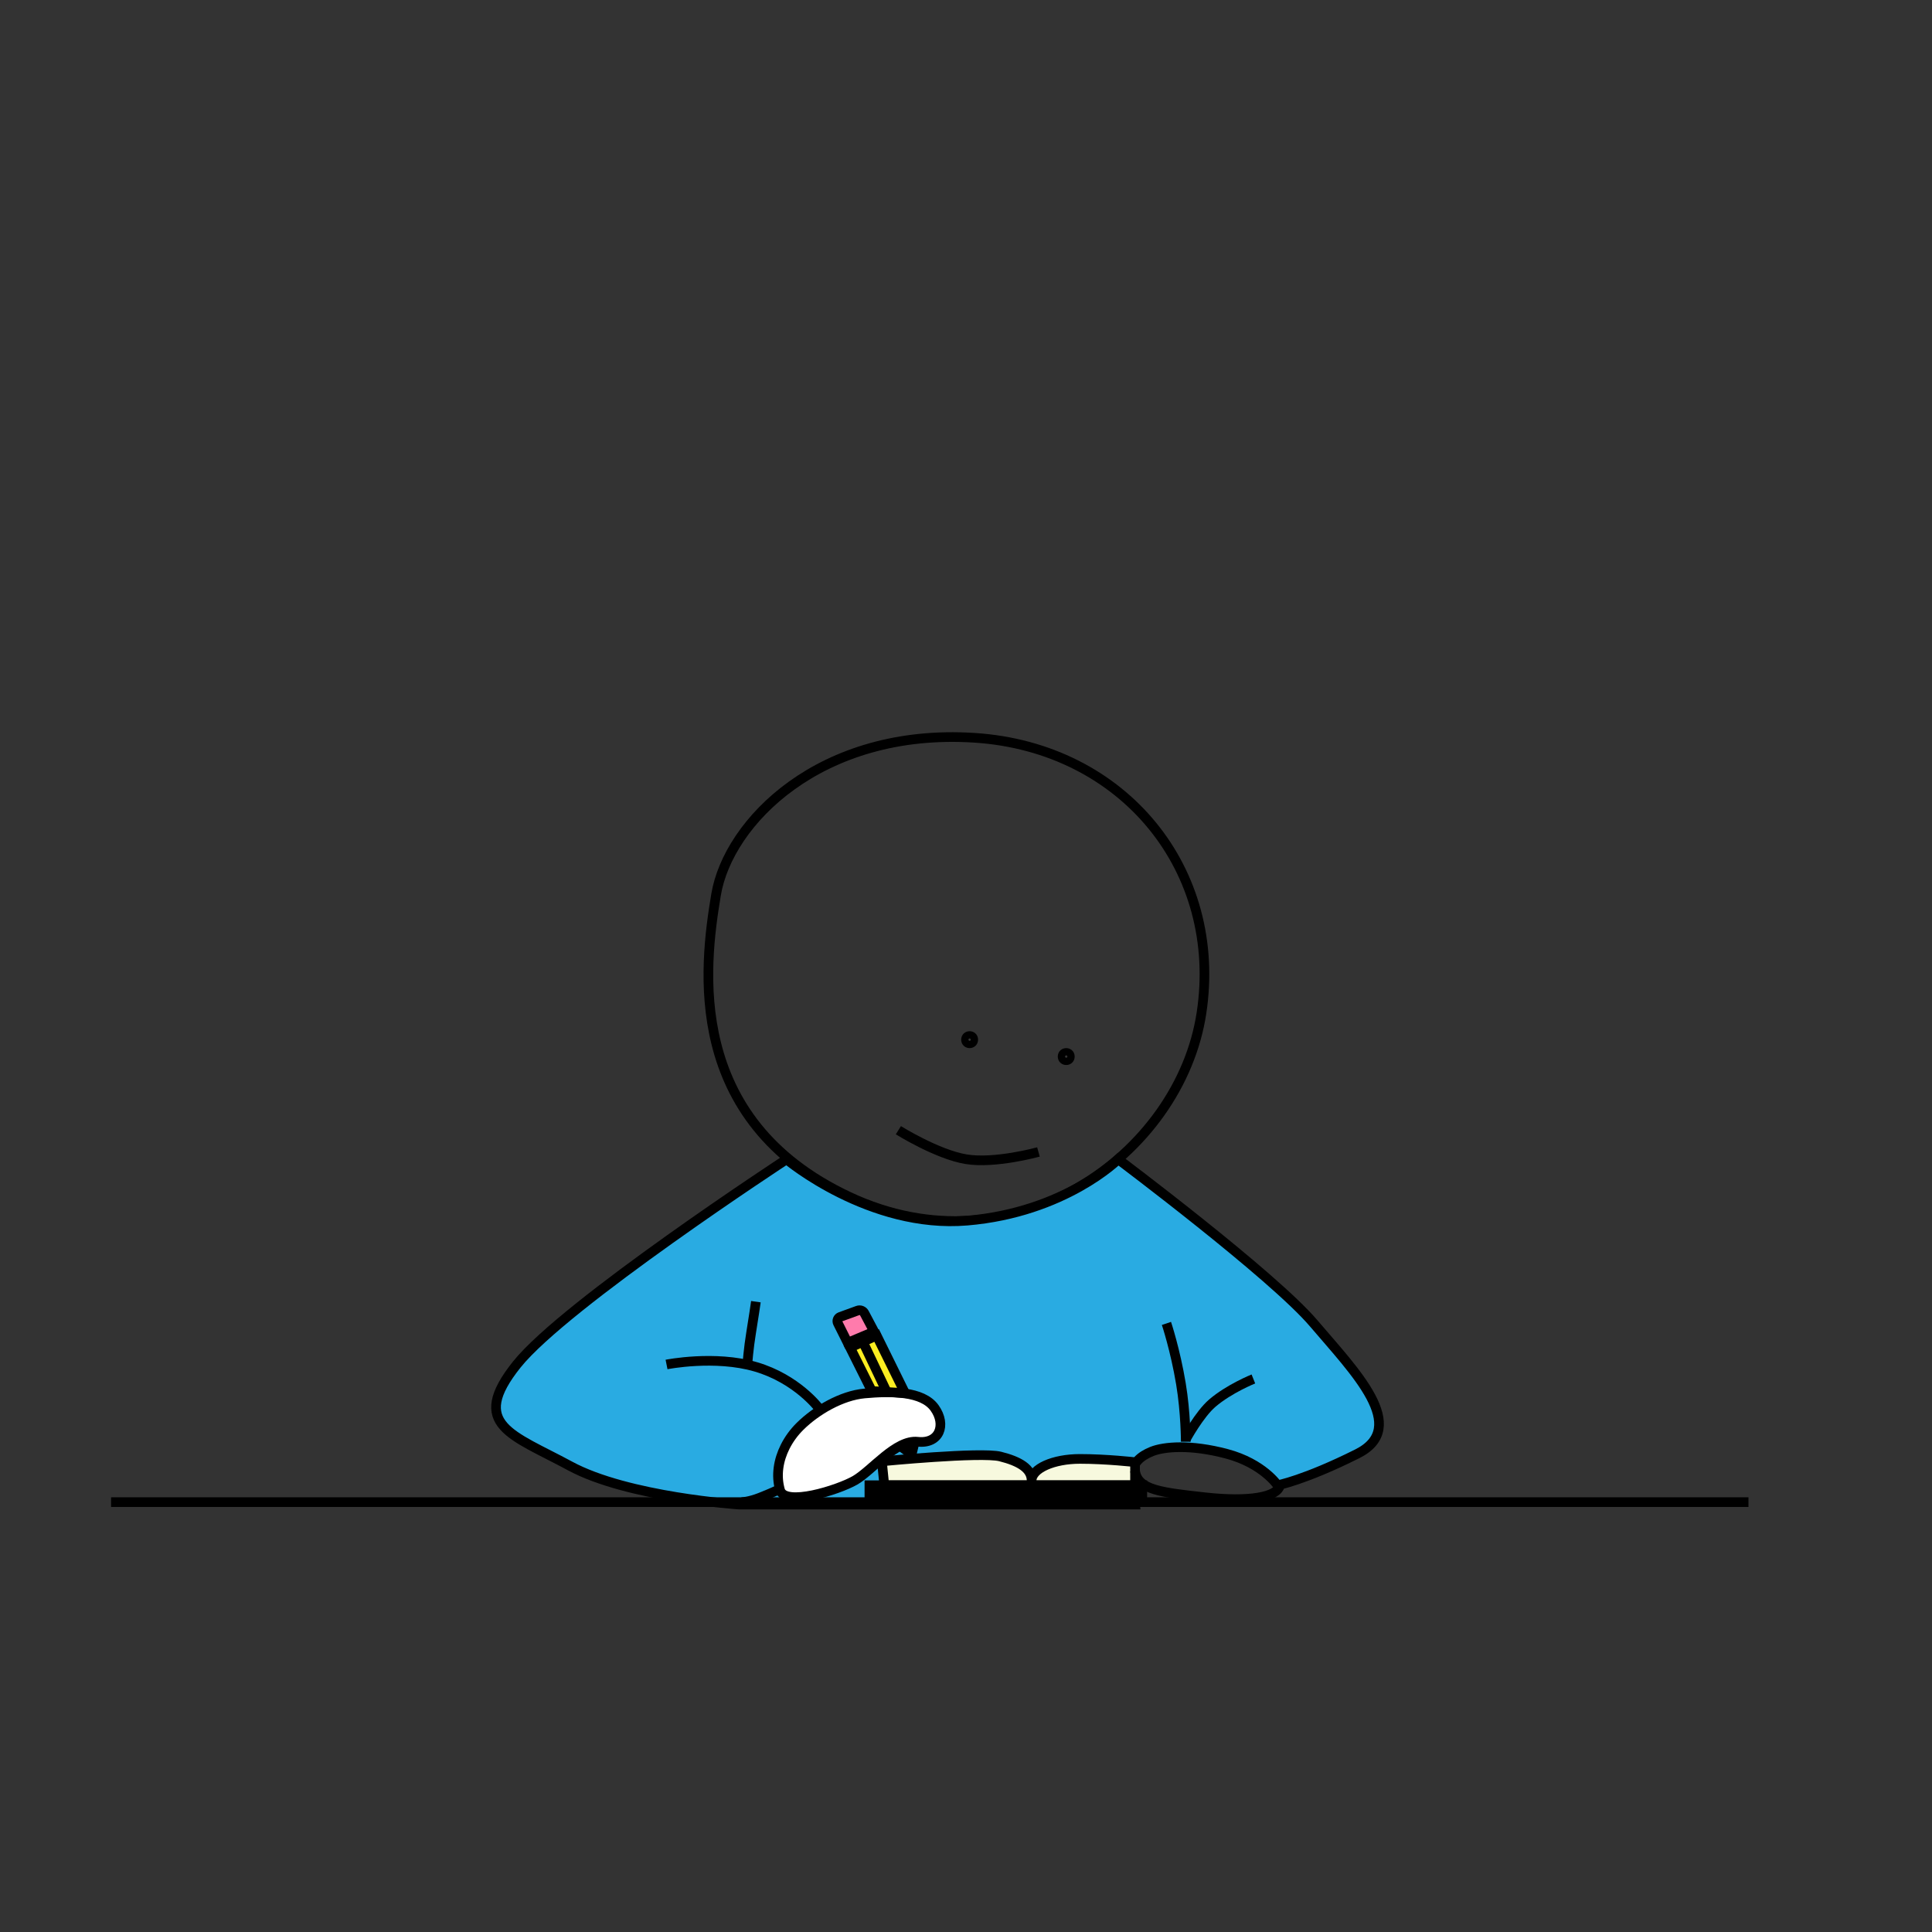 <?xml version="1.0" encoding="utf-8"?>
<!-- Generator: Adobe Illustrator 22.1.0, SVG Export Plug-In . SVG Version: 6.00 Build 0)  -->
<svg version="1.1" xmlns="http://www.w3.org/2000/svg" xmlns:xlink="http://www.w3.org/1999/xlink" x="0px" y="0px"
	 viewBox="0 0 800 800" style="enable-background:new 0 0 800 800;" xml:space="preserve">
<rect x="0" y="0" width="800" height="800" fill="#333333" stroke="none"/>
<style type="text/css">
	.st0{display:none;}
	.st1{display:inline;}
	.st2{fill:none;stroke:#000000;stroke-width:4;stroke-miterlimit:10;}
	.st3{fill:#29ABE2;stroke:#000000;stroke-width:4;stroke-miterlimit:10;}
	.st4{fill:#F7F9DE;stroke:#000000;stroke-width:4;stroke-miterlimit:10;}
	.st5{stroke:#000000;stroke-width:4;stroke-miterlimit:10;}
	.st6{fill:#FFFFFF;stroke:#000000;stroke-width:4;stroke-miterlimit:10;}
	.st7{fill:#FCEE21;stroke:#000000;stroke-width:4;stroke-miterlimit:10;}
	.st8{fill:#FF7BAC;stroke:#000000;stroke-width:4;stroke-miterlimit:10;}
</style>
<g id="Layer_2" class="st0">
	<g class="st1">
		<g>
			<path d="M96,624c13.345,0,26.691,0,40.036,0c34.456,0,68.913,0,103.369,0c46.59,0,93.18,0,139.77,0c50.19,0,100.379,0,150.569,0
				c45.319,0,90.637,0,135.956,0c4.767,0,9.534,0,14.3,0c1.93,0,1.934-3,0-3c-43.883,0-87.766,0-131.649,0
				c-50.248,0-100.496,0-150.744,0c-47.498,0-94.995,0-142.493,0c-36.315,0-72.629,0-108.944,0c-11.336,0-22.672,0-34.008,0
				c-4.913,0-10.637-0.82-15.501,0c-0.208,0.035-0.448,0-0.661,0C94.07,621,94.066,624,96,624L96,624z"/>
		</g>
	</g>
	<g class="st1">
		<g>
			<path d="M362,621.04c38,0,76,0,114,0c3.913,0,3.919-6.081,0-6.081c-38,0-76,0-114,0C358.087,614.96,358.081,621.04,362,621.04
				L362,621.04z"/>
		</g>
	</g>
	<g class="st1">
		<g>
			<path d="M323.94,479.973c-36.488,19.4-68.33,45.969-99.22,73.14c-11.074,9.742-30.014,25.297-13.772,39.553
				c14.158,12.426,32.937,18.7,50.839,23.401c18.964,4.979,40.578,10.995,59.469,2.729c1.765-0.772,0.239-3.358-1.514-2.59
				c-16.553,7.243-35.498,2.396-52.208-1.768c-16.753-4.175-33.708-9.259-48.118-19.076c-3.672-2.502-8.046-5.407-10.411-9.296
				c-3.622-5.953-0.268-12.826,3.718-17.616c5.408-6.499,12.514-11.825,18.857-17.371c13.913-12.165,28.013-24.141,42.73-35.329
				c16.205-12.318,33.161-23.624,51.145-33.186C327.16,481.656,325.646,479.066,323.94,479.973L323.94,479.973z"/>
		</g>
	</g>
	<g class="st1">
		<g>
			<path d="M275.672,566.102c21.676-2.589,45.188-0.414,61.254,15.965c1.354,1.38,3.475-0.741,2.121-2.121
				c-16.609-16.932-40.9-19.529-63.375-16.844C273.779,563.329,273.756,566.331,275.672,566.102L275.672,566.102z"/>
		</g>
	</g>
	<g class="st1">
		<g>
			<path d="M311.377,539.555c-1.969,8.179-3.673,16.491-3.377,24.945c0.067,1.925,3.068,1.934,3,0
				c-0.286-8.198,1.361-16.217,3.27-24.148C314.722,538.476,311.83,537.676,311.377,539.555L311.377,539.555z"/>
		</g>
	</g>
	<g class="st1">
		<g>
			<path d="M323.459,617.049c-0.829-15.018,9.417-31.058,23.909-35.725c9.995-3.218,36.453-7.622,40.323,6.594
				c1.457,5.353-2.171,8.605-7.417,8.01c-2.303-0.261-4.186-0.434-6.457,0.292c-4.896,1.565-8.447,5.834-12.228,9.059
				c-5.592,4.77-12.116,8.477-19.078,10.833c-2.829,0.957-5.74,1.722-8.685,2.22c-4.585,0.774-6.627-0.298-10.569-2.127
				c-1.74-0.807-3.266,1.778-1.514,2.59c5.088,2.361,8.027,3.368,13.684,2.288c6.795-1.297,13.386-3.812,19.352-7.307
				c5.794-3.394,10.189-8.141,15.498-12.131c3.752-2.819,6.426-2.876,11.003-2.5c2.196,0.18,4.076-0.006,5.917-1.303
				c9.581-6.751,0.439-18.047-7.392-20.77c-6.455-2.245-13.474-1.85-20.154-1.1c-6.106,0.686-12.325,1.648-17.902,4.359
				c-13.134,6.384-22.087,22.291-21.29,36.718C320.565,618.969,323.566,618.981,323.459,617.049L323.459,617.049z"/>
		</g>
	</g>
	<g class="st1">
		<g>
			<path d="M367.884,614.49c-0.284-1.678-1.751-5.482-1.389-6.856c0.206-0.782,1.84-0.726,3.27-0.914
				c1.506-0.197,3.013-0.383,4.522-0.552c5.682-0.633,11.386-1.067,17.099-1.301c5.397-0.221,10.8-0.266,16.2-0.13
				c6.099,0.154,17.477-0.22,18.007,8.247c0.123,1.965,3.198,1.979,3.074,0c-0.733-11.712-15.398-11.26-23.94-11.375
				c-6.989-0.094-13.981,0.111-20.953,0.614c-5.956,0.43-13.319,0.22-18.989,2.233c-0.474,0.168-0.982,0.533-1.074,1.074
				c-0.532,3.149,0.679,6.66,1.207,9.777C365.25,617.253,368.213,616.428,367.884,614.49L367.884,614.49z"/>
		</g>
	</g>
	<g class="st1">
		<g>
			<path d="M428.952,614.24c-1.475-9.014,17.163-8.977,22.196-8.829c6.473,0.19,12.902,1.066,19.352,1.589
				c1.924,0.156,1.914-2.845,0-3c-9.879-0.801-19.891-2.523-29.79-1.076c-6.591,0.963-16.021,3.739-14.651,12.113
				C426.37,616.938,429.262,616.132,428.952,614.24L428.952,614.24z"/>
		</g>
	</g>
	<g class="st1">
		<g>
			<path d="M517.054,570.505c-12.765,3.692-22.678,13.359-26.731,26.006c-0.591,1.843,2.305,2.632,2.893,0.798
				c3.73-11.639,12.903-20.518,24.636-23.911C519.702,572.862,518.915,569.966,517.054,570.505L517.054,570.505z"/>
		</g>
	</g>
	<g class="st1">
		<g>
			<path d="M490.27,596.255c-8.651-0.886-27.152,6.194-19.035,17.578c3.711,5.205,11.219,5.788,16.969,6.606
				c8.227,1.17,16.529,1.762,24.84,1.728c4.976-0.02,12.102,0.671,15.957-3.273c2.884-2.952,2.927-7.182-0.183-9.892
				c-10.408-9.071-27.107-12.613-40.477-12.863c-1.931-0.036-1.931,2.964,0,3c9.432,0.176,18.725,2.064,27.37,5.879
				c3.2,1.413,15.455,6.074,11.169,11.754c-2.525,3.346-10.278,2.38-13.836,2.395c-10.133,0.042-20.577-0.591-30.507-2.67
				c-5.682-1.189-14.746-6.182-7.54-12.781c4.161-3.81,9.814-5.021,15.274-4.462C492.189,599.451,492.175,596.45,490.27,596.255
				L490.27,596.255z"/>
		</g>
	</g>
	<g class="st1">
		<g>
			<path d="M465.525,480.105c13.983,11.676,27.966,23.352,41.949,35.028c12.092,10.097,24.307,20.128,35.29,31.452
				c10.843,11.18,23.742,25.491,26.882,41.268c2.065,10.375-10.265,13.118-17.381,16.931c-7.249,3.884-14.391,7.708-22.765,8.216
				c-1.918,0.116-1.932,3.117,0,3c7.799-0.473,14.658-3.507,21.476-7.119c3.757-1.99,7.479-4,11.333-5.798
				c3.005-1.402,6.193-2.818,8.338-5.463c4.547-5.605,1.471-13.424-1.066-19.223c-3.557-8.128-8.789-15.468-14.353-22.333
				c-11.664-14.391-25.819-26.481-39.975-38.326c-15.855-13.267-31.738-26.502-47.607-39.753
				C466.174,476.755,464.04,478.866,465.525,480.105L465.525,480.105z"/>
		</g>
	</g>
	<g class="st1">
		<g>
			<path d="M482.467,550.279c4.455,14.923,6.864,30.674,7.533,46.221c0.083,1.923,3.083,1.934,3,0
				c-0.679-15.793-3.115-31.862-7.64-47.018C484.809,547.636,481.913,548.422,482.467,550.279L482.467,550.279z"/>
		</g>
	</g>
	<g class="st1">
		<g>
			<path d="M293.946,412.101c-2.626-17.866,0.888-38.104,8.31-54.485c8.348-18.423,26.076-31.122,44.099-39.142
				c33.694-14.994,76.656-16.378,108.158,4.779c18.29,12.284,29.317,31.683,35.697,52.375c6.41,20.79,8.42,43.88,1.068,64.707
				c-7.504,21.257-25.56,37.289-43.974,49.306c-19.744,12.885-41.968,19.181-65.428,14.54c-12.36-2.445-24.147-7.246-35.221-13.182
				c-5.651-3.029-11.137-6.365-16.477-9.914c-5.545-3.686-9.462-8.036-13.472-13.302c-7.066-9.281-13.345-17.597-16.999-28.872
				c-2.931-9.043-4.437-18.423-5.761-27.81c-0.269-1.904-3.16-1.094-2.893,0.798c2.76,19.566,7.135,37.794,19.908,53.365
				c3.625,4.42,6.751,9.346,10.925,13.295c4.126,3.904,9.303,6.863,14.131,9.801c10.043,6.111,20.642,11.431,31.808,15.167
				c22.452,7.511,45.6,6.873,67.067-3.397c19.919-9.53,39.983-25.115,51.933-43.88c12.297-19.31,14.141-43.016,10.239-65.124
				c-3.917-22.197-13.125-45.167-29.487-61.123c-28.385-27.681-73.444-31.05-109.66-19.197c-21.408,7.007-44.251,19.98-55.673,40.18
				c-10.077,17.824-14.161,41.706-11.192,61.913C291.333,414.802,294.224,413.993,293.946,412.101L293.946,412.101z"/>
		</g>
	</g>
	<path class="st1" d="M443.848,437.41c0.243,2.226-0.95,3.71-2.955,3.645c-0.9-0.029-2.23-1.735-2.504-2.885
		c-0.499-2.103,1.21-4.855,2.571-4.673C443.137,433.787,443.809,435.421,443.848,437.41z"/>
	<path class="st1" d="M397.696,431.91c0.381-3.073,2.56-5.276,4.743-5.186c0.566,0.023,1.467,1.175,1.546,1.882
		c0.175,1.571-3.337,5.192-4.865,4.94C398.419,433.431,397.907,432.171,397.696,431.91z"/>
	<g class="st1">
		<g>
			<path d="M370.98,469.487c17.448,11.92,39.478,15.342,59.731,9.336c1.847-0.548,1.06-3.444-0.798-2.893
				c-19.542,5.795-40.594,2.461-57.419-9.033C370.896,465.805,369.394,468.404,370.98,469.487L370.98,469.487z"/>
		</g>
	</g>
	<g class="st1">
		<g>
			<path d="M361.946,576.101c-4.293-10.496-9.707-20.505-14-31c-0.23,0.565-0.46,1.129-0.689,1.694
				c1.941-0.884,4.496-2.602,6.569-2.908c1.633-0.241,1.824-0.9,3.195,1.16c0.207,0.31,0.495,1.23,0.612,1.512
				c1.351,3.248,2.963,6.405,4.495,9.571c3.396,7.018,6.983,13.967,10.077,21.127c0.764,1.767,3.349,0.241,2.59-1.514
				c-3.901-9.029-8.536-17.732-12.713-26.634c-1.205-2.569-2.042-7.31-4.806-8.698c-3.114-1.564-8.714,2.51-11.534,3.793
				c-0.54,0.246-0.919,1.132-0.689,1.694c4.293,10.496,9.707,20.505,14,31C359.775,578.662,362.678,577.89,361.946,576.101
				L361.946,576.101z"/>
		</g>
	</g>
	<g class="st1">
		<g>
			<path d="M371.903,599.991c1.701,2.047,3.664,3.811,5.842,5.338c0.891,0.625,2.361-0.198,2.257-1.295
				c-0.175-1.858-0.1-3.675-0.002-5.535c0.102-1.929-2.898-1.924-3,0c-0.099,1.86-0.174,3.676,0.002,5.535
				c0.752-0.432,1.505-0.863,2.257-1.295c-1.965-1.379-3.702-3.024-5.235-4.869C372.789,596.384,370.677,598.516,371.903,599.991
				L371.903,599.991z"/>
		</g>
	</g>
	<g class="st1">
		<g>
			<path d="M351.634,553.823c2.369-0.895,4.737-1.79,7.106-2.685c1.789-0.676,1.014-3.577-0.798-2.893
				c-2.369,0.895-4.737,1.79-7.106,2.685C349.047,551.606,349.823,554.507,351.634,553.823L351.634,553.823z"/>
		</g>
	</g>
	<g class="st1">
		<g>
			<path d="M353.634,557.823c2.369-0.895,4.737-1.79,7.106-2.685c1.789-0.676,1.014-3.577-0.798-2.893
				c-2.369,0.895-4.737,1.79-7.106,2.685C351.047,555.606,351.823,558.507,353.634,557.823L353.634,557.823z"/>
		</g>
	</g>
	<g class="st1">
		<g>
			<path d="M355.322,556.219c3.581,6.875,6.647,13.997,9.883,21.038c0.805,1.752,3.392,0.23,2.59-1.514
				c-3.236-7.041-6.302-14.162-9.883-21.038C357.02,552.992,354.43,554.507,355.322,556.219L355.322,556.219z"/>
		</g>
	</g>
	<g class="st1">
		<g>
			<path d="M478.199,622.564c3.826,0,3.832-5.946,0-5.946C474.373,616.618,474.367,622.564,478.199,622.564L478.199,622.564z"/>
		</g>
	</g>
	<g class="st1">
		<g>
			<path d="M481.749,623.181c3.826,0,3.832-5.946,0-5.946C477.923,617.235,477.917,623.181,481.749,623.181L481.749,623.181z"/>
		</g>
	</g>
	<g class="st1">
		<g>
			<path d="M484,622c2.667,0,5.333,0,8,0c1.93,0,1.934-3,0-3c-2.667,0-5.333,0-8,0C482.07,619,482.066,622,484,622L484,622z"/>
		</g>
	</g>
</g>
<g id="body">
	<path class="st2" d="M403.5,305.5c-63.875-4.121-102,35-107,65s-13,93,55,125s137-17,146-76S465.5,309.5,403.5,305.5z"/>
	<circle class="st2" cx="401.5" cy="430.5" r="1.5"/>
	<circle class="st2" cx="441.5" cy="437.5" r="1.5"/>
	<path class="st2" d="M372,468c0,0,16,10,28,12s30-3,30-3"/>
	<path class="st3" d="M325.698,480.045c0,0,34.302,28.826,74.802,25.391s62.534-25.391,62.534-25.391S527,528,544,548s40,43,18,54
		s-33,13-33,13s-6-9-21-13s-26-3-31-1s-8,5-8,9s1,13,1,13H306c0,0-46-3-70-16s-42-17-22-42S325.698,480.045,325.698,480.045z"/>
	<line class="st2" x1="46" y1="622" x2="724" y2="622"/>
</g>
<g id="book">
	<path class="st4" d="M470,605.453V615H366.17l-1-9.898c0,0,41-4,49-2s13,5,13,10c0-5,9-9,20-9S470,605.453,470,605.453z"/>
	<rect x="360" y="615" class="st5" width="113" height="6"/>
</g>
<g id="hands_and_lines">
	<path class="st2" d="M491,596c0,0,5.631-10.398,11-15c7-6,17-10,17-10"/>
	<path class="st2" d="M483,548c0,0,3.646,10.877,6,25c2,12,2,24,2,24"/>
	<path class="st2" d="M530,615c-1,5-13,7-31,5s-28-3-29-11"/>
	<path class="st2" d="M276,565c0,0,20-4,37,1s26,17,26,17"/>
	<path class="st2" d="M313,539c0,0-1.014,7.082-2,13c-1,6-1.561,13.09-1.561,13.09"/>
	<path class="st2" d="M322,617c0,0-2,1-7,3s-8,2-8,2"/>
	<path class="st6" d="M325.115,599.057c1.565-3.112,3.671-5.974,6.122-8.405c6.694-6.639,17.237-12.786,26.763-13.652
		c11-1,24-1,29,6s2,15-7,14s-19,12-26,16s-29.019,10.934-31,4C321.26,610.911,322.332,604.59,325.115,599.057z"/>
	<polygon class="st7" points="363,553 374.77,576.882 361,576 352,558 	"/>
	<path class="st3" d="M349.887,553"/>
	<line class="st3" x1="367" y1="576" x2="357" y2="555"/>
	<polyline class="st2" points="372.963,598.931 377.502,602.197 379,596 	"/>
	<path class="st3" d="M352.245,557.266"/>
	<path class="st8" d="M361.963,551.377l-4.037-7.628c-0.531-1.003-1.719-1.46-2.785-1.073l-7.187,2.613
		c-1.041,0.378-1.519,1.579-1.024,2.57L351,556L361.963,551.377z"/>
</g>
</svg>
